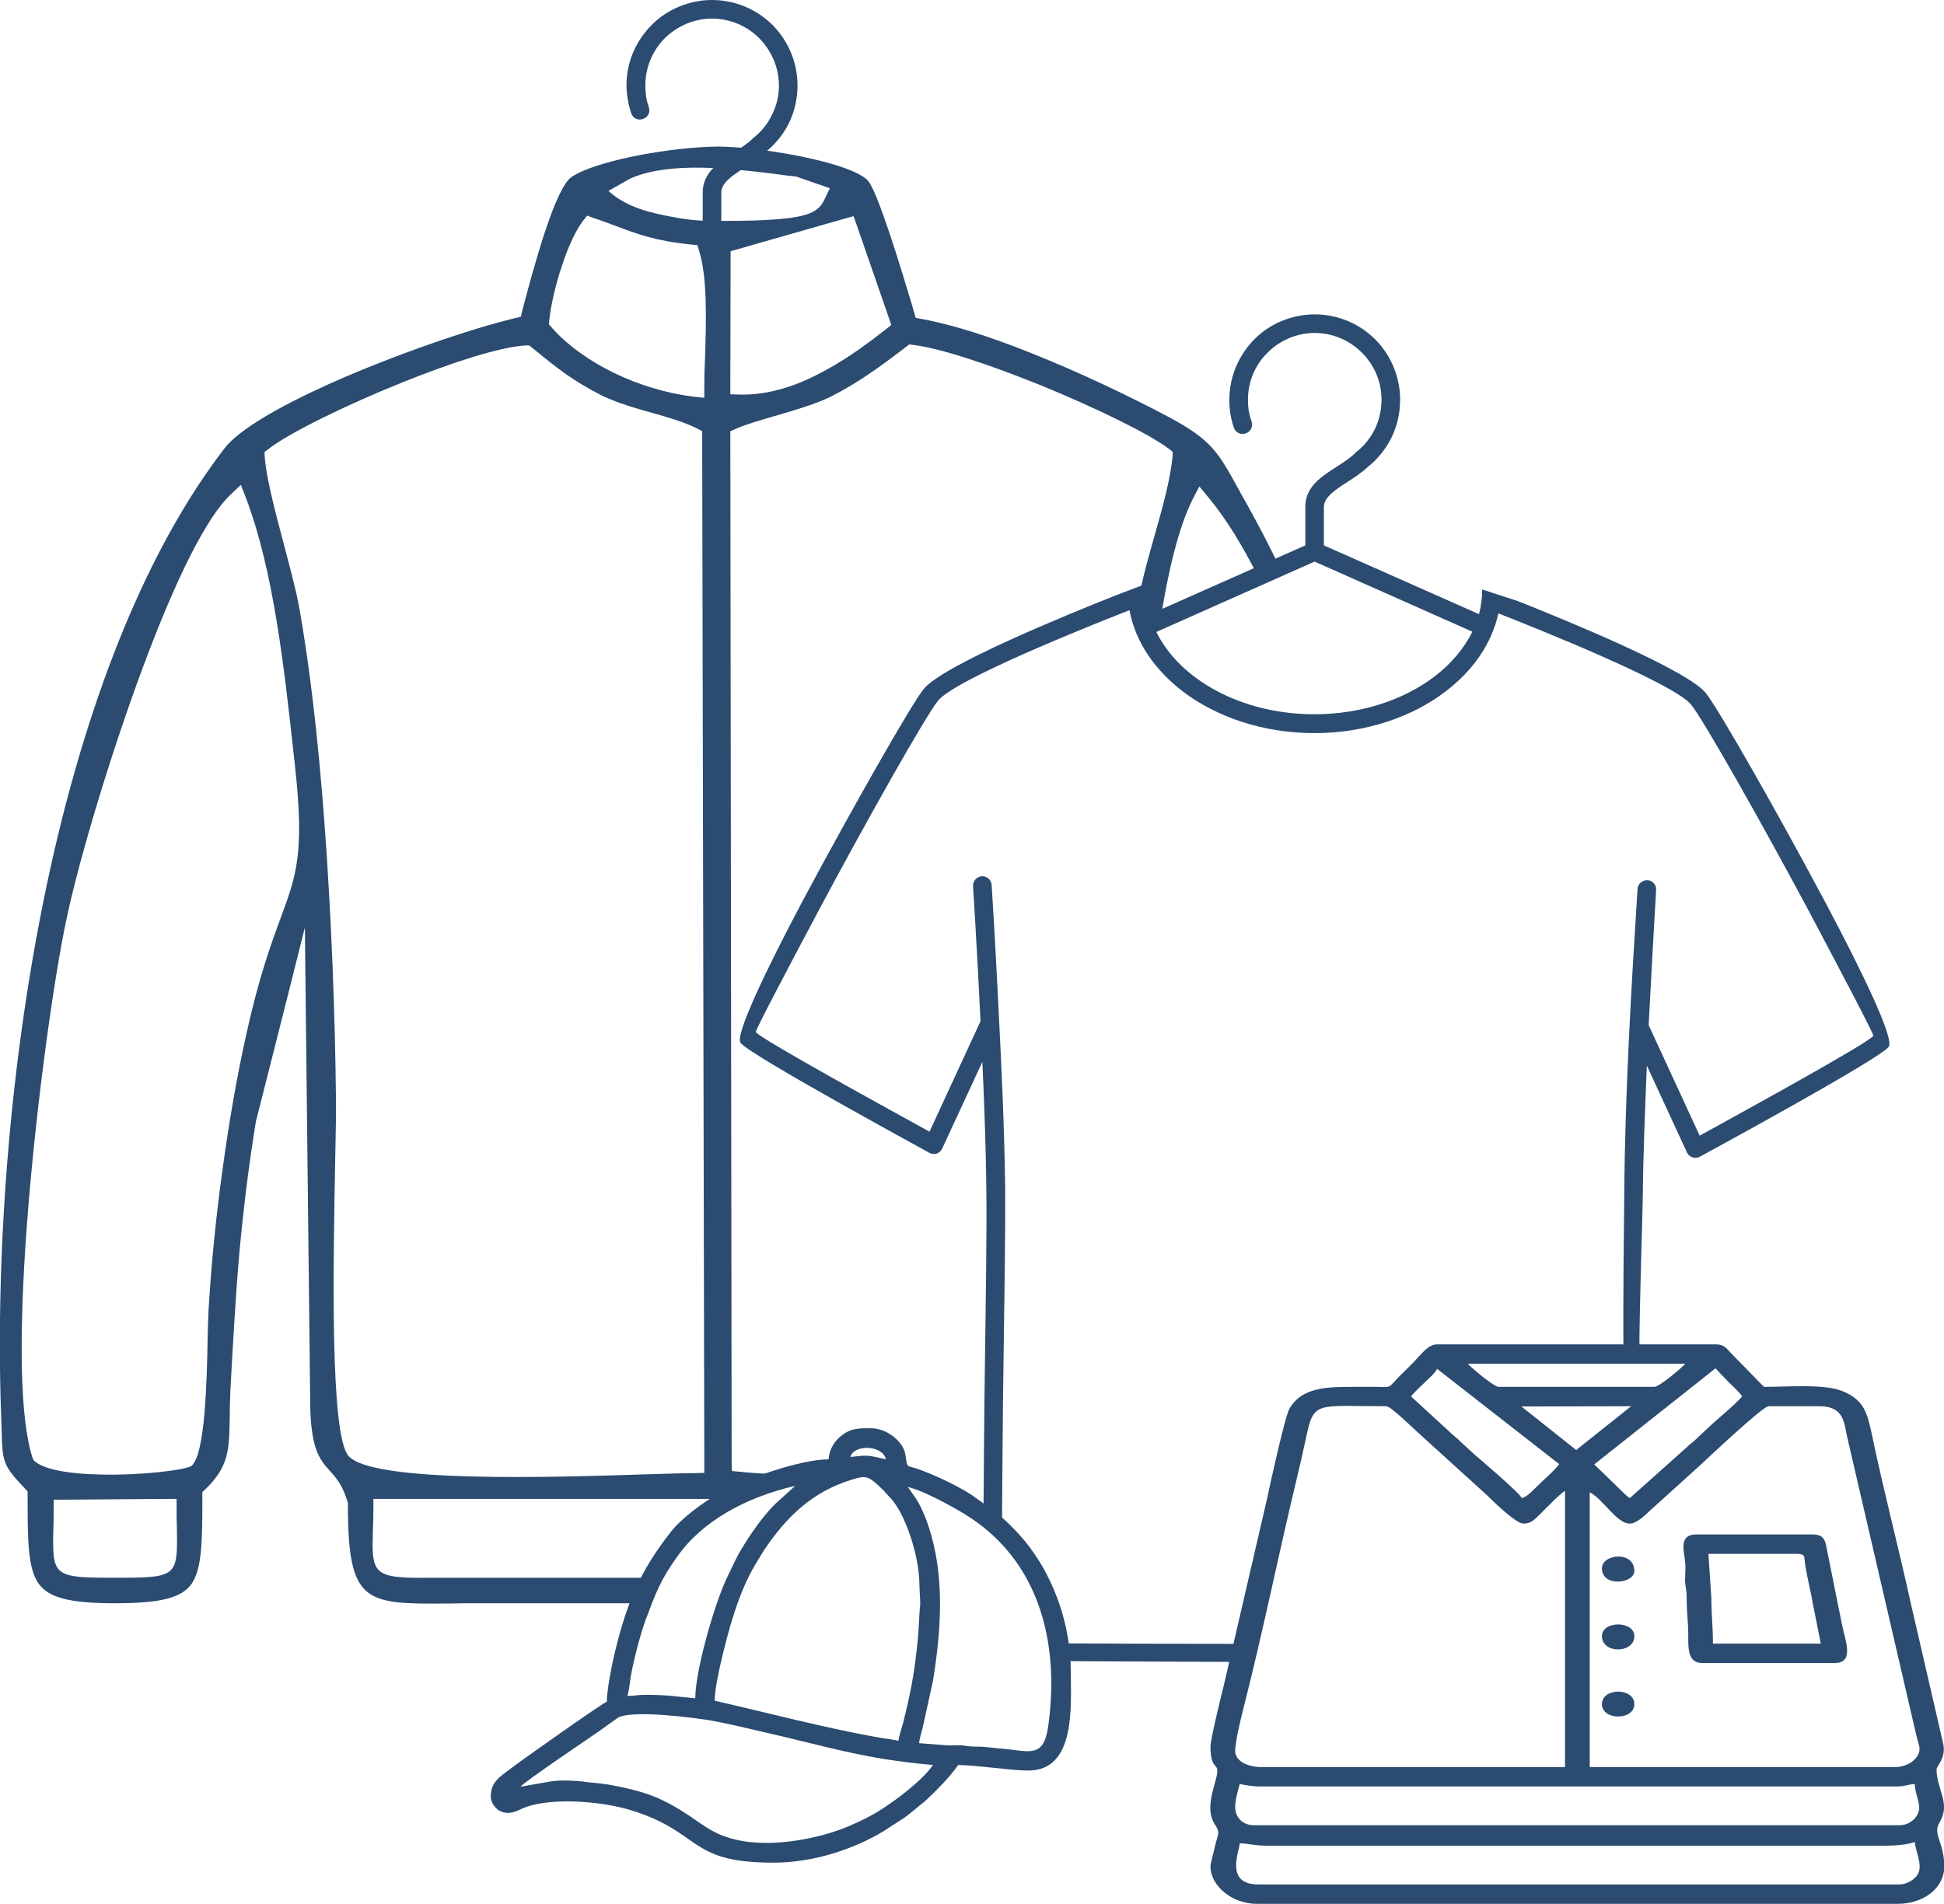 <?xml version="1.0" encoding="UTF-8"?>
<!DOCTYPE svg PUBLIC "-//W3C//DTD SVG 1.1//EN" "http://www.w3.org/Graphics/SVG/1.1/DTD/svg11.dtd">
<!-- Creator: CorelDRAW X7 -->
<svg xmlns="http://www.w3.org/2000/svg" xml:space="preserve" width="73.2mm" height="71.7mm" version="1.1" style="shape-rendering:geometricPrecision; text-rendering:geometricPrecision; image-rendering:optimizeQuality; fill-rule:evenodd; clip-rule:evenodd"
viewBox="0 0 7320 7170"
 xmlns:xlink="http://www.w3.org/1999/xlink">
 <defs>
  <style type="text/css">
   <![CDATA[
    .fil0 {fill:#2B4B71}
    .fil1 {fill:#2B4B71;fill-rule:nonzero}
   ]]>
  </style>
 </defs>
 <g id="Warstwa_x0020_1">
  <g id="_2312403025200">
   <path class="fil0" d="M1442 5645l1297 0 222 -91c-76,-3 -137,-7 -173,-11l-32 -3 -1 -32 -5 -3861 0 -23 21 -9c38,-17 88,-31 142,-47 71,-21 151,-43 215,-74 55,-28 106,-59 152,-91 48,-33 92,-66 132,-97l12 -9 14 2c104,12 295,77 481,152 205,84 407,182 482,239l15 12 -1 20c-9,86 -37,188 -67,293 -23,81 -46,163 -60,238l-2 12c19,-1 37,65 37,65l49 -10c28,-173 66,-334 119,-440l25 -48 34 41c65,78 128,180 188,300l81 -35c-39,-82 -81,-162 -125,-241 -15,-26 -23,-41 -30,-54 -78,-142 -103,-187 -266,-274 -138,-73 -330,-166 -522,-242 -143,-57 -286,-104 -407,-126l-21 -4 -6 -21 -7 -24 0 0c-34,-114 -131,-438 -169,-474 -33,-31 -113,-58 -205,-79 -127,-30 -272,-46 -353,-47 -87,0 -214,14 -329,38 -95,20 -181,46 -226,76 -64,41 -147,356 -182,487l-5 20 -5 20 -21 5c-164,39 -458,139 -705,250 -181,82 -335,169 -390,241l0 0c-296,385 -504,928 -640,1513 -166,718 -223,1497 -201,2122 1,20 1,40 2,58 3,124 4,136 88,224l10 11 0 14c0,165 0,272 40,331 38,56 121,76 288,76 169,0 252,-19 290,-74 39,-58 40,-163 40,-330l0 -15 11 -10c89,-86 90,-149 92,-269 0,-34 1,-71 3,-113 10,-180 19,-344 33,-505 15,-162 34,-324 63,-501l1 -3 117 -462 66 -263 3 272 17 1512 0 0c1,180 36,219 71,259 26,28 51,57 69,118l2 5 0 5c0,378 64,377 379,375 38,-1 82,-1 99,-1l630 0c14,-31 30,-65 45,-96l-845 0c-185,2 -214,-9 -215,-120 0,-16 1,-34 1,-55 1,-23 2,-50 2,-87l0 -35 36 0zm-1205 3l392 -3 36 0 0 36c0,33 0,54 1,71 3,187 3,190 -234,190 -235,0 -235,-6 -231,-188 1,-18 1,-38 1,-71l0 -35 35 0zm-115 -159c-48,-151 -48,-454 -27,-786 31,-480 108,-1025 157,-1249 47,-222 174,-651 313,-1012 102,-265 212,-494 304,-580l38 -36 19 49c104,274 144,638 180,967l5 45c36,328 5,411 -56,575 -35,96 -81,220 -129,440 -35,157 -65,332 -89,510 -25,178 -42,358 -52,527 -1,21 -2,54 -3,95 -3,164 -9,440 -60,486 -19,16 -197,38 -350,33 -102,-2 -197,-16 -238,-47l-8 -7 -4 -10zm889 -3798c75,-59 292,-166 507,-252 182,-73 365,-133 462,-138l13 0 11 9c48,39 87,71 127,99 40,28 81,53 136,81 56,27 124,47 189,65 63,18 123,35 169,59l19 10 0 22 8 3866 0 35 -35 1c-38,0 -98,2 -170,4 -363,12 -1046,34 -1135,-69 -70,-81 -57,-725 -50,-1106 2,-106 4,-192 3,-238 -3,-298 -16,-679 -44,-1049 -22,-294 -54,-580 -96,-811 -12,-63 -35,-149 -58,-236 -33,-124 -66,-251 -70,-323l-1 -18 15 -11zm1057 -484c6,-56 24,-136 49,-209 22,-67 50,-129 78,-166l16 -20 24 9c31,10 57,20 81,29 85,32 151,57 286,71l24 2 7 23c31,103 26,260 22,395 -2,40 -3,79 -3,117l0 40 -40 -4c-104,-13 -209,-45 -301,-90 -94,-46 -176,-105 -234,-171l-10 -11 1 -15zm682 244l1 -478 0 -27 25 -7 406 -116 32 -9 11 31 123 355 8 24 -20 16c-59,46 -140,108 -234,158 -95,52 -204,91 -317,88l-35 -1 0 -34zm-378 -778c149,-67 387,-38 554,-17 21,3 41,6 72,9l127 44c-45,84 -13,124 -417,123 -28,1 -56,0 -82,-2 -28,-2 -56,-6 -83,-11 -90,-16 -183,-37 -252,-100l81 -46z"/>
   <path class="fil1" d="M5716 2264c184,73 637,259 707,346 47,58 270,450 450,788 144,271 260,514 239,544 -32,46 -709,413 -711,414 -17,10 -39,3 -48,-14l-1 -2 0 0 -151 -327c-7,174 -14,349 -15,484 -1,78 -13,431 -13,587 -20,0 -41,-1 -60,-1 -2,-148 2,-505 3,-587 3,-380 26,-768 50,-1148 1,-19 18,-34 38,-33 19,1 34,18 32,37 0,2 -14,235 -28,509l192 416c134,-74 635,-348 654,-376 3,-4 -110,-219 -243,-470 -179,-335 -398,-722 -443,-777 -66,-82 -596,-293 -726,-344 -25,115 -97,217 -200,295 -126,96 -301,156 -493,156 -192,0 -367,-60 -494,-156 -106,-81 -180,-187 -202,-307 -138,54 -656,260 -721,341 -45,55 -264,443 -443,778 -133,250 -246,465 -243,470 19,27 520,301 654,375l192 -416c-13,-274 -28,-507 -28,-508 -1,-20 13,-36 33,-38 19,-1 36,14 37,33 0,1 13,201 25,448 12,233 23,467 26,700 1,148 -3,417 -7,699 -2,121 -4,424 -5,542l0 4 -70 8c1,-122 3,-429 5,-555 4,-282 8,-551 6,-697 -1,-135 -7,-310 -15,-483l-151 326 0 0 -1 2c-9,18 -30,24 -47,15 -2,-2 -679,-369 -712,-415 -20,-30 95,-272 239,-543 181,-338 404,-731 451,-789 71,-89 545,-282 719,-351l120 -46c0,7 -1,15 -1,22 0,32 5,64 13,94l586 -260 0 -145c0,-76 60,-114 121,-153 25,-16 49,-32 66,-49l0 0 0 0 3 -3c31,-24 55,-54 72,-88 16,-34 25,-71 25,-110 0,-70 -28,-132 -74,-178l0 0 0 0c-45,-45 -108,-74 -178,-74 -69,0 -132,29 -177,74l0 0c-46,45 -74,108 -74,178 0,14 1,28 3,41 3,14 6,28 11,41 6,18 -4,38 -22,44 -18,7 -39,-3 -45,-21 -6,-18 -10,-35 -13,-52 -3,-18 -4,-36 -4,-53 0,-89 36,-169 94,-228l0 0c59,-60 143,-94 227,-94 89,0 170,36 228,94l0 0c58,58 94,139 94,228 0,49 -11,98 -32,141 -21,42 -51,81 -89,111 -23,22 -50,39 -77,57 -44,28 -89,57 -89,94l0 145 584 259c8,-30 12,-61 12,-93l135 44 0 0zm-1046 3995c-245,-1 -575,-2 -663,-3l-15 -67c110,1 435,2 692,2 -5,24 -10,47 -14,68zm-316 -3879c32,64 81,122 144,169 115,87 274,141 451,141 176,0 336,-54 451,-141 63,-48 113,-106 144,-170l-594 -264 -596 265z"/>
   <path class="fil1" d="M2646 870l0 -145c0,-75 60,-114 121,-153 24,-16 49,-32 66,-49l0 0 0 0 3 -3c30,-23 55,-54 71,-88 17,-34 26,-71 26,-110 0,-69 -29,-132 -74,-178l0 0 0 0c-45,-45 -108,-74 -178,-74 -69,0 -132,29 -178,74l0 0c-45,46 -73,108 -73,178 0,14 1,28 3,42 2,14 6,27 10,40 7,18 -3,38 -22,44 -18,7 -38,-3 -44,-21 -6,-17 -10,-35 -13,-52 -3,-18 -5,-36 -5,-53 0,-89 36,-169 95,-228l0 0c59,-60 143,-94 227,-94 89,0 169,36 228,94l0 0c58,59 94,139 94,228 0,49 -11,98 -32,141 -21,43 -52,81 -90,111 -22,22 -49,39 -76,57 -45,28 -89,57 -89,94l0 145 -35 61 -35 -61z"/>
   <g>
    <path class="fil0" d="M4668 6942c35,1 57,9 99,9l2333 0c39,0 84,-4 110,-14 5,49 41,104 -4,139 -12,10 -32,21 -54,21l-2414 0c-129,0 -70,-127 -70,-155zm2484 -68l-2431 0c-39,0 -70,-27 -70,-69 0,-26 11,-64 17,-86 25,4 45,9 76,9l2397 0c33,0 41,-8 69,-9 0,34 21,71 16,98 -6,30 -36,57 -74,57zm-2501 -279c0,-38 24,-134 34,-173 69,-270 129,-567 195,-841 14,-58 26,-111 38,-167 29,-140 39,-118 302,-118 18,0 110,92 129,108l250 227c21,21 109,107 137,107 24,0 36,-10 48,-21 27,-25 87,-90 109,-102l0 1040 -1143 0c-54,0 -99,-24 -99,-60zm2484 60l-1149 0 0 -1035c52,27 101,118 151,118 26,0 58,-32 76,-49l189 -171c27,-25 236,-222 257,-222l192 0c96,0 93,69 104,114l253 1092c4,17 6,24 10,42 2,8 10,33 10,42 0,37 -44,69 -93,69zm-1406 -1358l413 -1 -207 165 -206 -164zm408 345c-9,-5 -24,-20 -33,-29l-101 -98 457 -362c18,21 32,34 51,54 19,19 35,32 49,52 -26,31 -100,91 -128,118l-53 50c-12,10 -17,13 -28,24l-214 191zm-824 -383c16,-19 31,-33 50,-51 14,-14 43,-38 48,-53l460 359c-16,22 -46,48 -67,68 -24,22 -52,56 -74,60 -6,-18 -149,-139 -181,-167l-51 -47c-10,-10 -16,-14 -27,-24l-158 -145zm214 -123l819 0c-12,14 -98,87 -116,87l-587 0c-18,0 -104,-73 -116,-87zm-969 1441c0,97 36,55 23,113 -13,56 -42,125 -7,180 24,37 11,32 -4,104 -3,13 -12,44 -12,55 0,73 81,141 174,141l2414 0c96,0 175,-58 175,-141 0,-92 -45,-120 -18,-165 44,-73 -11,-124 -11,-200 0,-13 37,-44 25,-97l-122 -529c-46,-209 -103,-427 -146,-633 -18,-82 -28,-131 -109,-165 -68,-29 -201,-17 -298,-17l-124 -127c-15,-15 -24,-33 -56,-33l-1051 0c-32,0 -56,33 -86,65 -26,27 -52,50 -76,77 -20,22 -19,19 -64,18 -29,0 -58,0 -87,0 -98,0 -196,0 -243,83 -17,30 -75,295 -85,343l-161 695c-7,27 -51,207 -51,233z"/>
    <path class="fil0" d="M6433 5852l313 0c58,-1 45,3 52,46 8,49 21,98 29,146l29 146 -406 0c0,-63 -6,-109 -6,-169l-11 -169zm-24 411l500 0c76,0 38,-87 26,-149l-60 -299c-6,-22 -16,-36 -48,-36l-441 0c-65,0 -45,62 -41,101 3,22 0,50 0,73 1,26 7,37 6,68 0,52 6,86 6,137 0,47 -3,105 52,105z"/>
    <path class="fil0" d="M6032 5907c0,71 122,58 122,9 0,-76 -122,-65 -122,-9z"/>
    <path class="fil0" d="M6032 6162c0,67 122,66 122,0 0,-59 -122,-59 -122,0z"/>
    <path class="fil0" d="M6032 6418c0,62 122,62 122,0 0,-63 -122,-63 -122,0z"/>
   </g>
   <path class="fil0" d="M1960 6729l0 0zm0 0c15,-20 278,-196 294,-208l73 -52c56,-31 291,1 346,10 69,12 137,29 206,45 231,52 373,101 634,123 -39,59 -151,142 -211,178 -29,17 -57,31 -89,45 -104,49 -299,93 -444,58 -79,-19 -113,-49 -171,-88 -102,-68 -164,-91 -280,-114 -19,-4 -38,-7 -56,-9 -22,-3 -39,-3 -63,-7 -32,-4 -86,-7 -125,-1l-114 20zm1423 -173c-27,-6 -58,-9 -89,-15 -193,-35 -407,-91 -603,-136 0,-38 15,-108 23,-142 28,-122 67,-267 132,-374 12,-19 20,-34 31,-51 82,-122 179,-219 329,-265 56,-17 61,-18 121,40 0,1 1,2 2,2 1,1 2,2 2,3l27 29c11,13 27,38 34,52 38,74 69,181 70,268 0,22 4,65 3,77 -5,43 -4,89 -12,158 -12,111 -25,177 -52,285 -5,18 -16,52 -18,69zm35 -956c59,14 161,70 214,102 282,172 359,485 315,799 -17,122 -70,94 -170,85 -33,-2 -69,-9 -104,-8 -25,0 -33,-3 -52,-5 -18,-1 -38,1 -56,0l-104 -8c1,-18 9,-40 13,-57l39 -178c29,-178 44,-373 -7,-550 -10,-36 -22,-69 -36,-98 -18,-38 -31,-52 -52,-82zm-800 796c-89,-8 -99,-13 -191,-13 -28,0 -37,4 -65,4 5,-9 11,-59 13,-73 11,-62 36,-159 56,-213 37,-99 56,-151 118,-237 94,-135 259,-225 445,-268l-77 70c-45,45 -93,114 -125,168 -20,32 -33,64 -50,98 -49,97 -124,359 -124,464zm584 -909c13,-48 121,-46 134,9 -73,-17 -68,-16 -134,-9zm-82 9c-105,0 -316,73 -416,130 -59,34 -140,93 -181,147 -112,144 -161,259 -207,446 -11,45 -31,144 -31,190 -14,3 -313,215 -345,239 -60,45 -92,61 -92,120 0,24 33,85 108,48 103,-52 308,-31 408,-2 283,83 218,201 548,201 161,0 313,-57 414,-118l79 -51c13,-9 23,-18 37,-29 9,-7 10,-8 18,-15 9,-8 11,-8 20,-16 38,-34 101,-98 128,-139 82,2 199,21 264,21 180,0 160,-243 160,-372 0,-173 -61,-344 -154,-468 -36,-48 -83,-96 -130,-134l-91 -65c-54,-35 -147,-79 -211,-100 -21,-7 -28,-3 -32,-20 -4,-17 -3,-28 -8,-44 -15,-43 -70,-86 -126,-86 -46,0 -80,-2 -121,36 -20,18 -37,47 -39,81z"/>
  </g>
 </g>
</svg>
